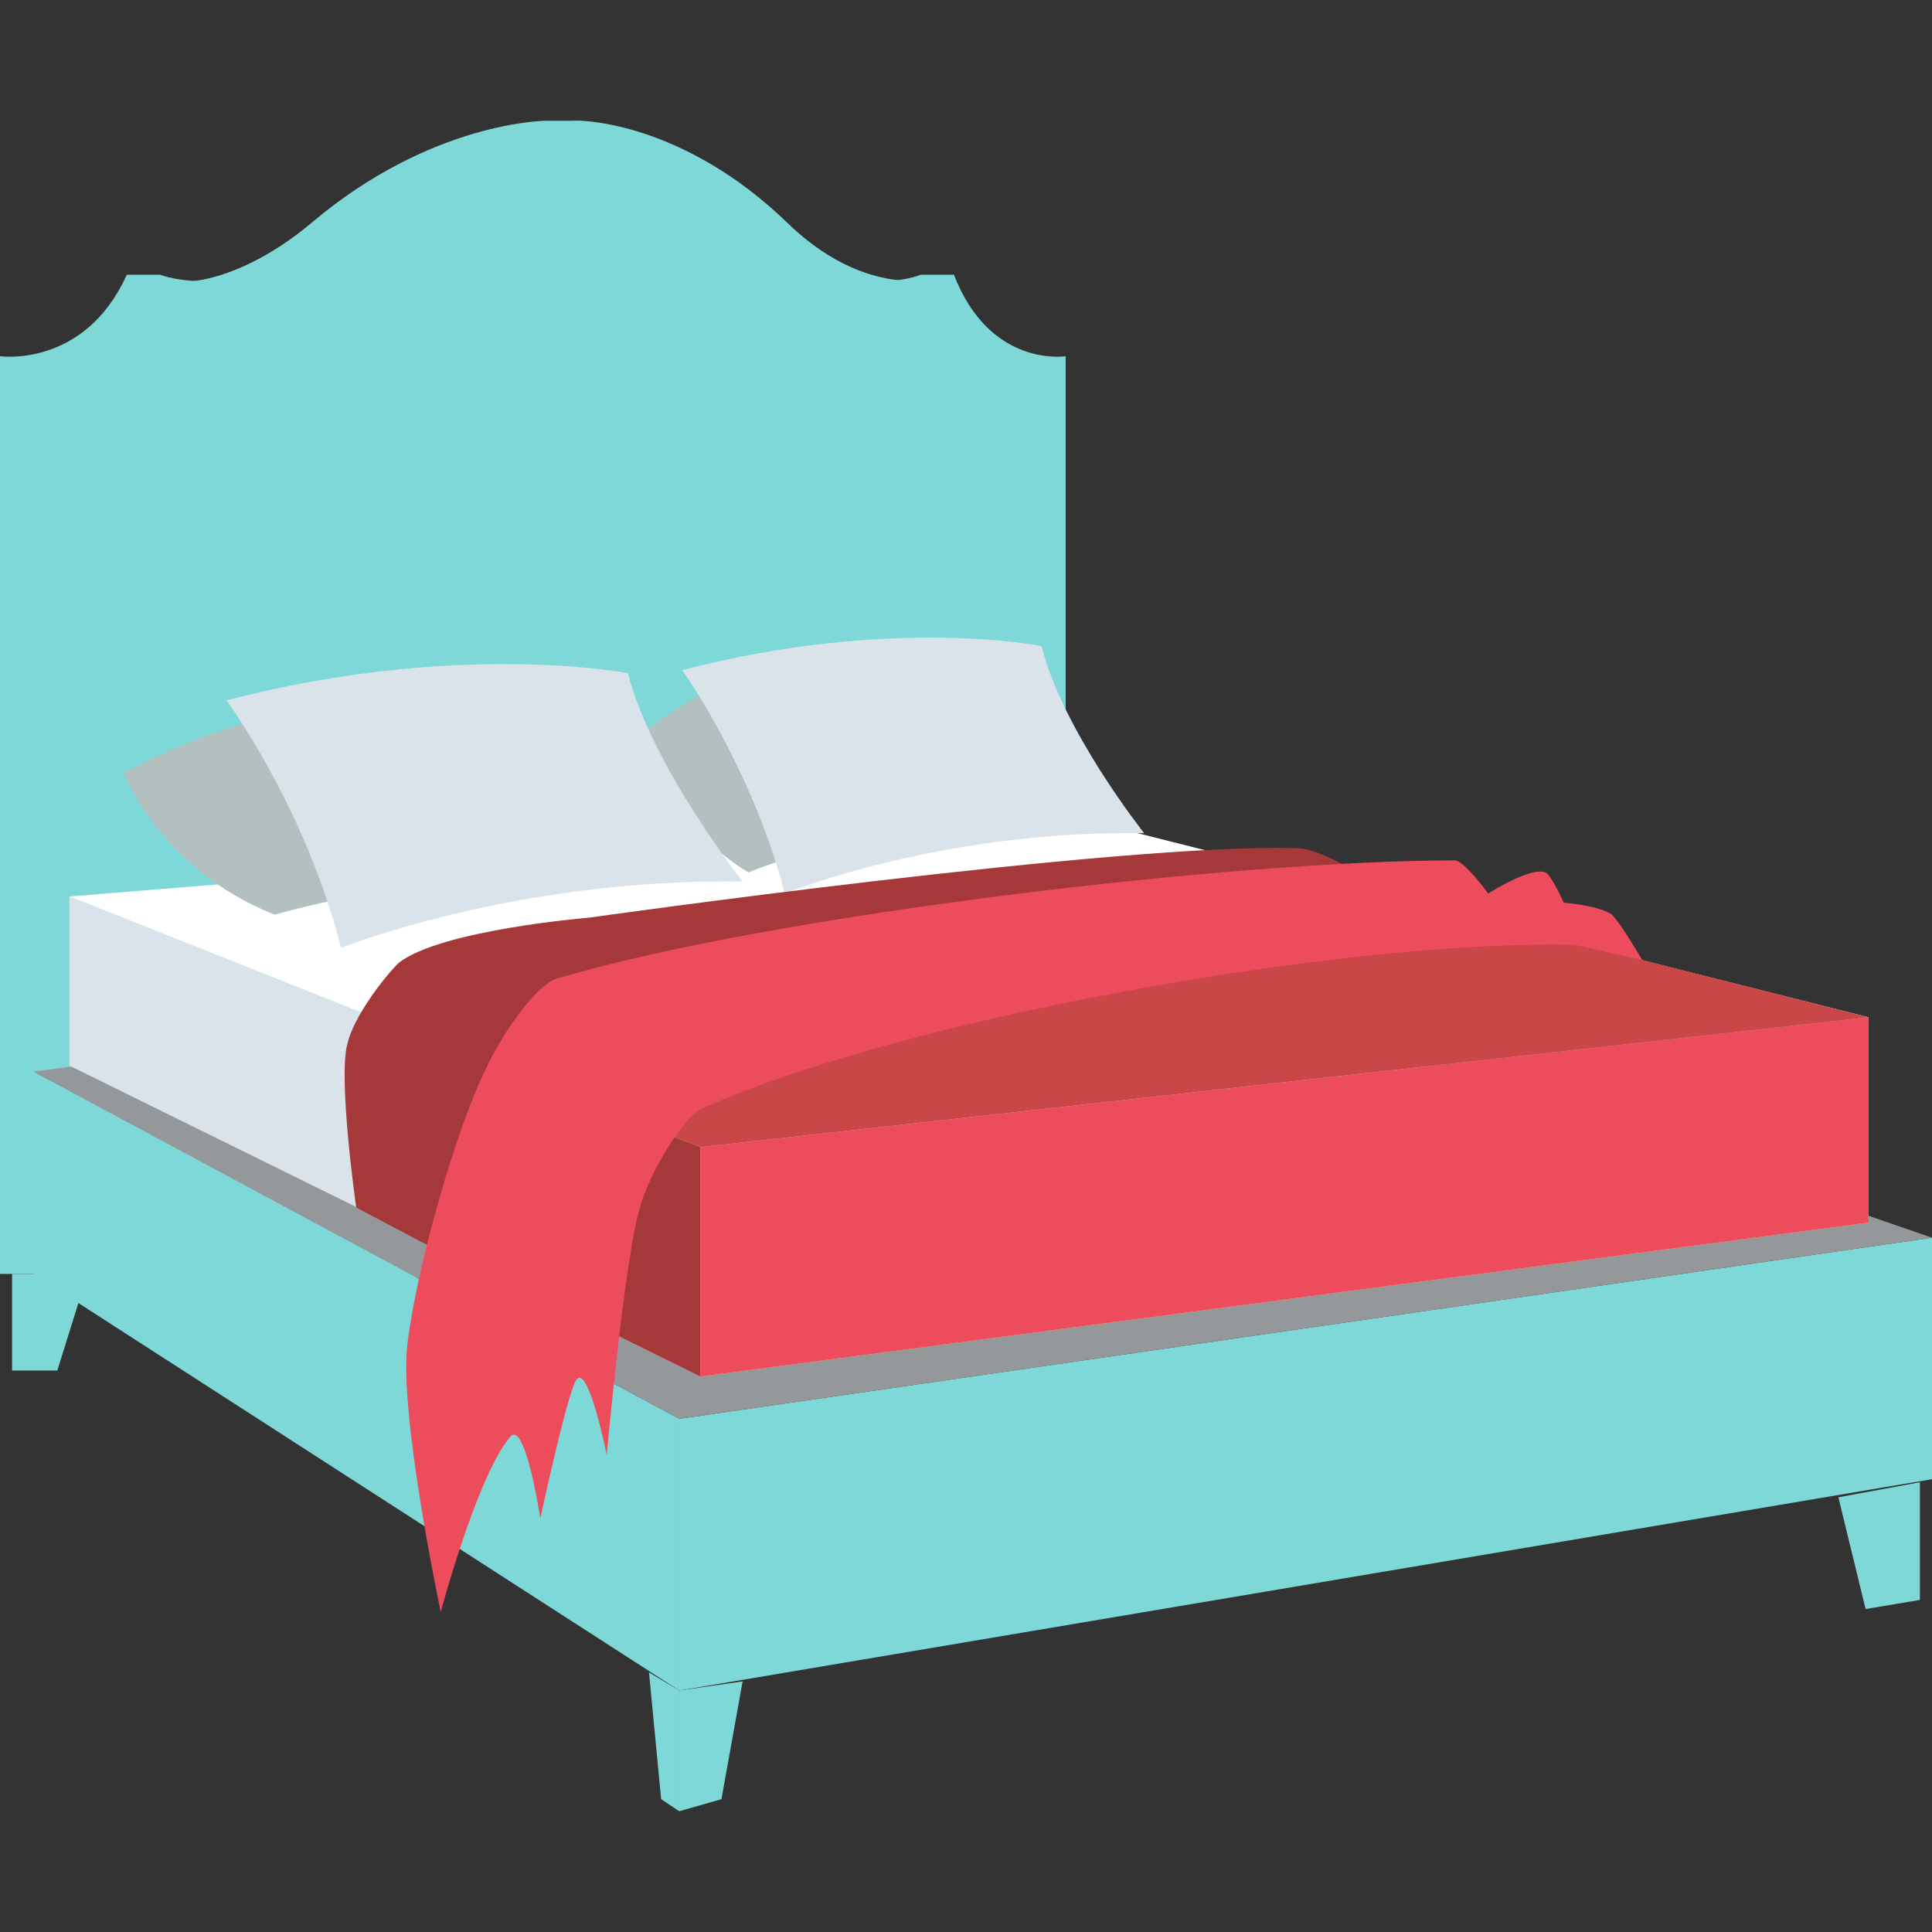 <svg width="24" height="24" viewBox="0 0 24 24" fill="none" xmlns="http://www.w3.org/2000/svg">
<rect x="0" y="0" width="24" height="24" fill="#333333" stroke="none"/>
<path d="M11.438 3.413C11.438 3.413 10.463 3.825 9.375 2.775C8.738 2.175 7.65 1.65 7.2 1.5H6.787C6.787 1.5 5.362 1.5 3.862 2.775C2.962 3.525 2.138 3.6 1.988 3.413H1.575C1.05 4.575 0 4.425 0 4.425V15.825H12.825L11.85 3.413H11.438Z" fill="#7FD8D8"/>
<path d="M11.85 3.413C11.85 3.413 10.875 3.825 9.788 2.775C8.475 1.5 7.2 1.5 7.2 1.5C7.2 1.5 5.775 1.5 4.275 2.775C3.038 3.825 1.988 3.413 1.988 3.413C1.463 4.575 0.413 4.463 0.413 4.463V15.863H13.238V4.425C13.238 4.425 12.3 4.575 11.85 3.413Z" fill="#7FD8D8"/>
<path d="M0.413 13.312L8.438 17.625V21L0.413 15.825V13.312Z" fill="#7FD8D8"/>
<path d="M8.438 21L24 18.375V15.375L8.438 17.625V21ZM8.062 20.775L8.213 22.35L8.438 22.5V21L8.062 20.775Z" fill="#7FD8D8"/>
<path d="M8.437 22.5L8.962 22.35L9.225 20.887L8.437 21V22.5ZM23.85 19.875V18.413L22.837 18.6L23.175 19.988L23.85 19.875ZM0.15 15.825V17.025H0.712L1.087 15.825H0.15Z" fill="#7FD8D8"/>
<path d="M0.413 13.312L8.438 17.625L24 15.375L13.125 11.625L0.413 13.312Z" fill="#94989B"/>
<path d="M0.863 11.137L8.7 14.25V17.1L0.863 13.238V11.137Z" fill="#DAE3EA"/>
<path d="M8.7 17.1L23.212 15.188V12.637L8.7 14.25V17.1Z" fill="#FFDD7D"/>
<path d="M0.863 11.137L8.7 14.25L23.212 12.637L13.238 10.125L0.863 11.137Z" fill="white"/>
<path d="M1.538 9.6C1.538 9.6 1.988 10.8 3.413 11.363C3.413 11.363 5.55 10.725 8.4 10.762C8.4 10.762 7.275 9.75 6.975 8.888C6.975 8.925 4.5 8.025 1.538 9.6ZM8.025 9.075C8.025 9.075 8.325 10.275 9.3 10.838C9.3 10.838 10.763 10.2 12.675 10.238C12.675 10.238 11.925 9.225 11.7 8.363C11.738 8.4 10.05 7.5 8.025 9.075Z" fill="#B2C1C0"/>
<path d="M2.812 8.7C2.812 8.7 3.788 10.012 4.237 11.775C4.237 11.775 6.375 10.912 9.225 10.95C9.225 10.95 8.1 9.525 7.8 8.363C7.8 8.363 5.7 7.95 2.812 8.7ZM8.475 8.325C8.475 8.325 9.338 9.525 9.75 11.1C9.75 11.1 11.662 10.312 14.213 10.35C14.213 10.35 13.2 9.075 12.938 8.025C12.938 8.025 11.062 7.65 8.475 8.325Z" fill="#DAE3EA"/>
<path d="M4.425 15C4.425 15 4.2 13.425 4.313 12.975C4.388 12.637 4.763 12.15 4.95 11.963C5.475 11.55 7.313 11.4 7.313 11.4C7.313 11.4 13.95 10.463 16.125 10.537C16.462 10.537 17.363 11.137 17.363 11.137L7.013 12.45L5.888 14.438L5.775 15.713L4.425 15Z" fill="#A53838"/>
<path d="M6.525 13.387L5.925 14.438L5.812 15.675L8.7 17.1V14.25L6.525 13.387Z" fill="#A53838"/>
<path d="M8.7 14.25V17.1L23.212 15.188V12.637L8.7 14.25Z" fill="#ED4C5C"/>
<path d="M6.525 13.387L8.7 14.25L23.212 12.637L17.287 11.137L7.05 12.412L6.525 13.387Z" fill="#C94747"/>
<path d="M20.4 11.925C20.4 11.925 20.137 11.475 20.025 11.363C19.875 11.25 19.425 11.213 19.425 11.213C19.425 11.213 19.275 10.875 19.2 10.838C19.012 10.762 18.487 11.1 18.487 11.1C18.487 11.1 18.187 10.688 18.075 10.688C15.337 10.688 9.6 11.363 6.937 12.15C6.637 12.225 6.187 12.938 6.037 13.275C5.662 14.025 5.175 15.75 5.062 16.688C4.95 17.55 5.475 20.025 5.475 20.025C5.475 20.025 5.925 18.337 6.337 17.85C6.525 17.625 6.712 18.863 6.712 18.863C6.712 18.863 7.05 17.288 7.162 17.137C7.312 16.95 7.537 18.075 7.537 18.075C7.537 18.075 7.762 15.6 7.95 15C8.062 14.588 8.475 13.875 8.737 13.762C11.362 12.6 16.875 11.662 19.575 11.738C19.725 11.775 20.4 11.925 20.4 11.925Z" fill="#ED4C5C"/>
</svg>
